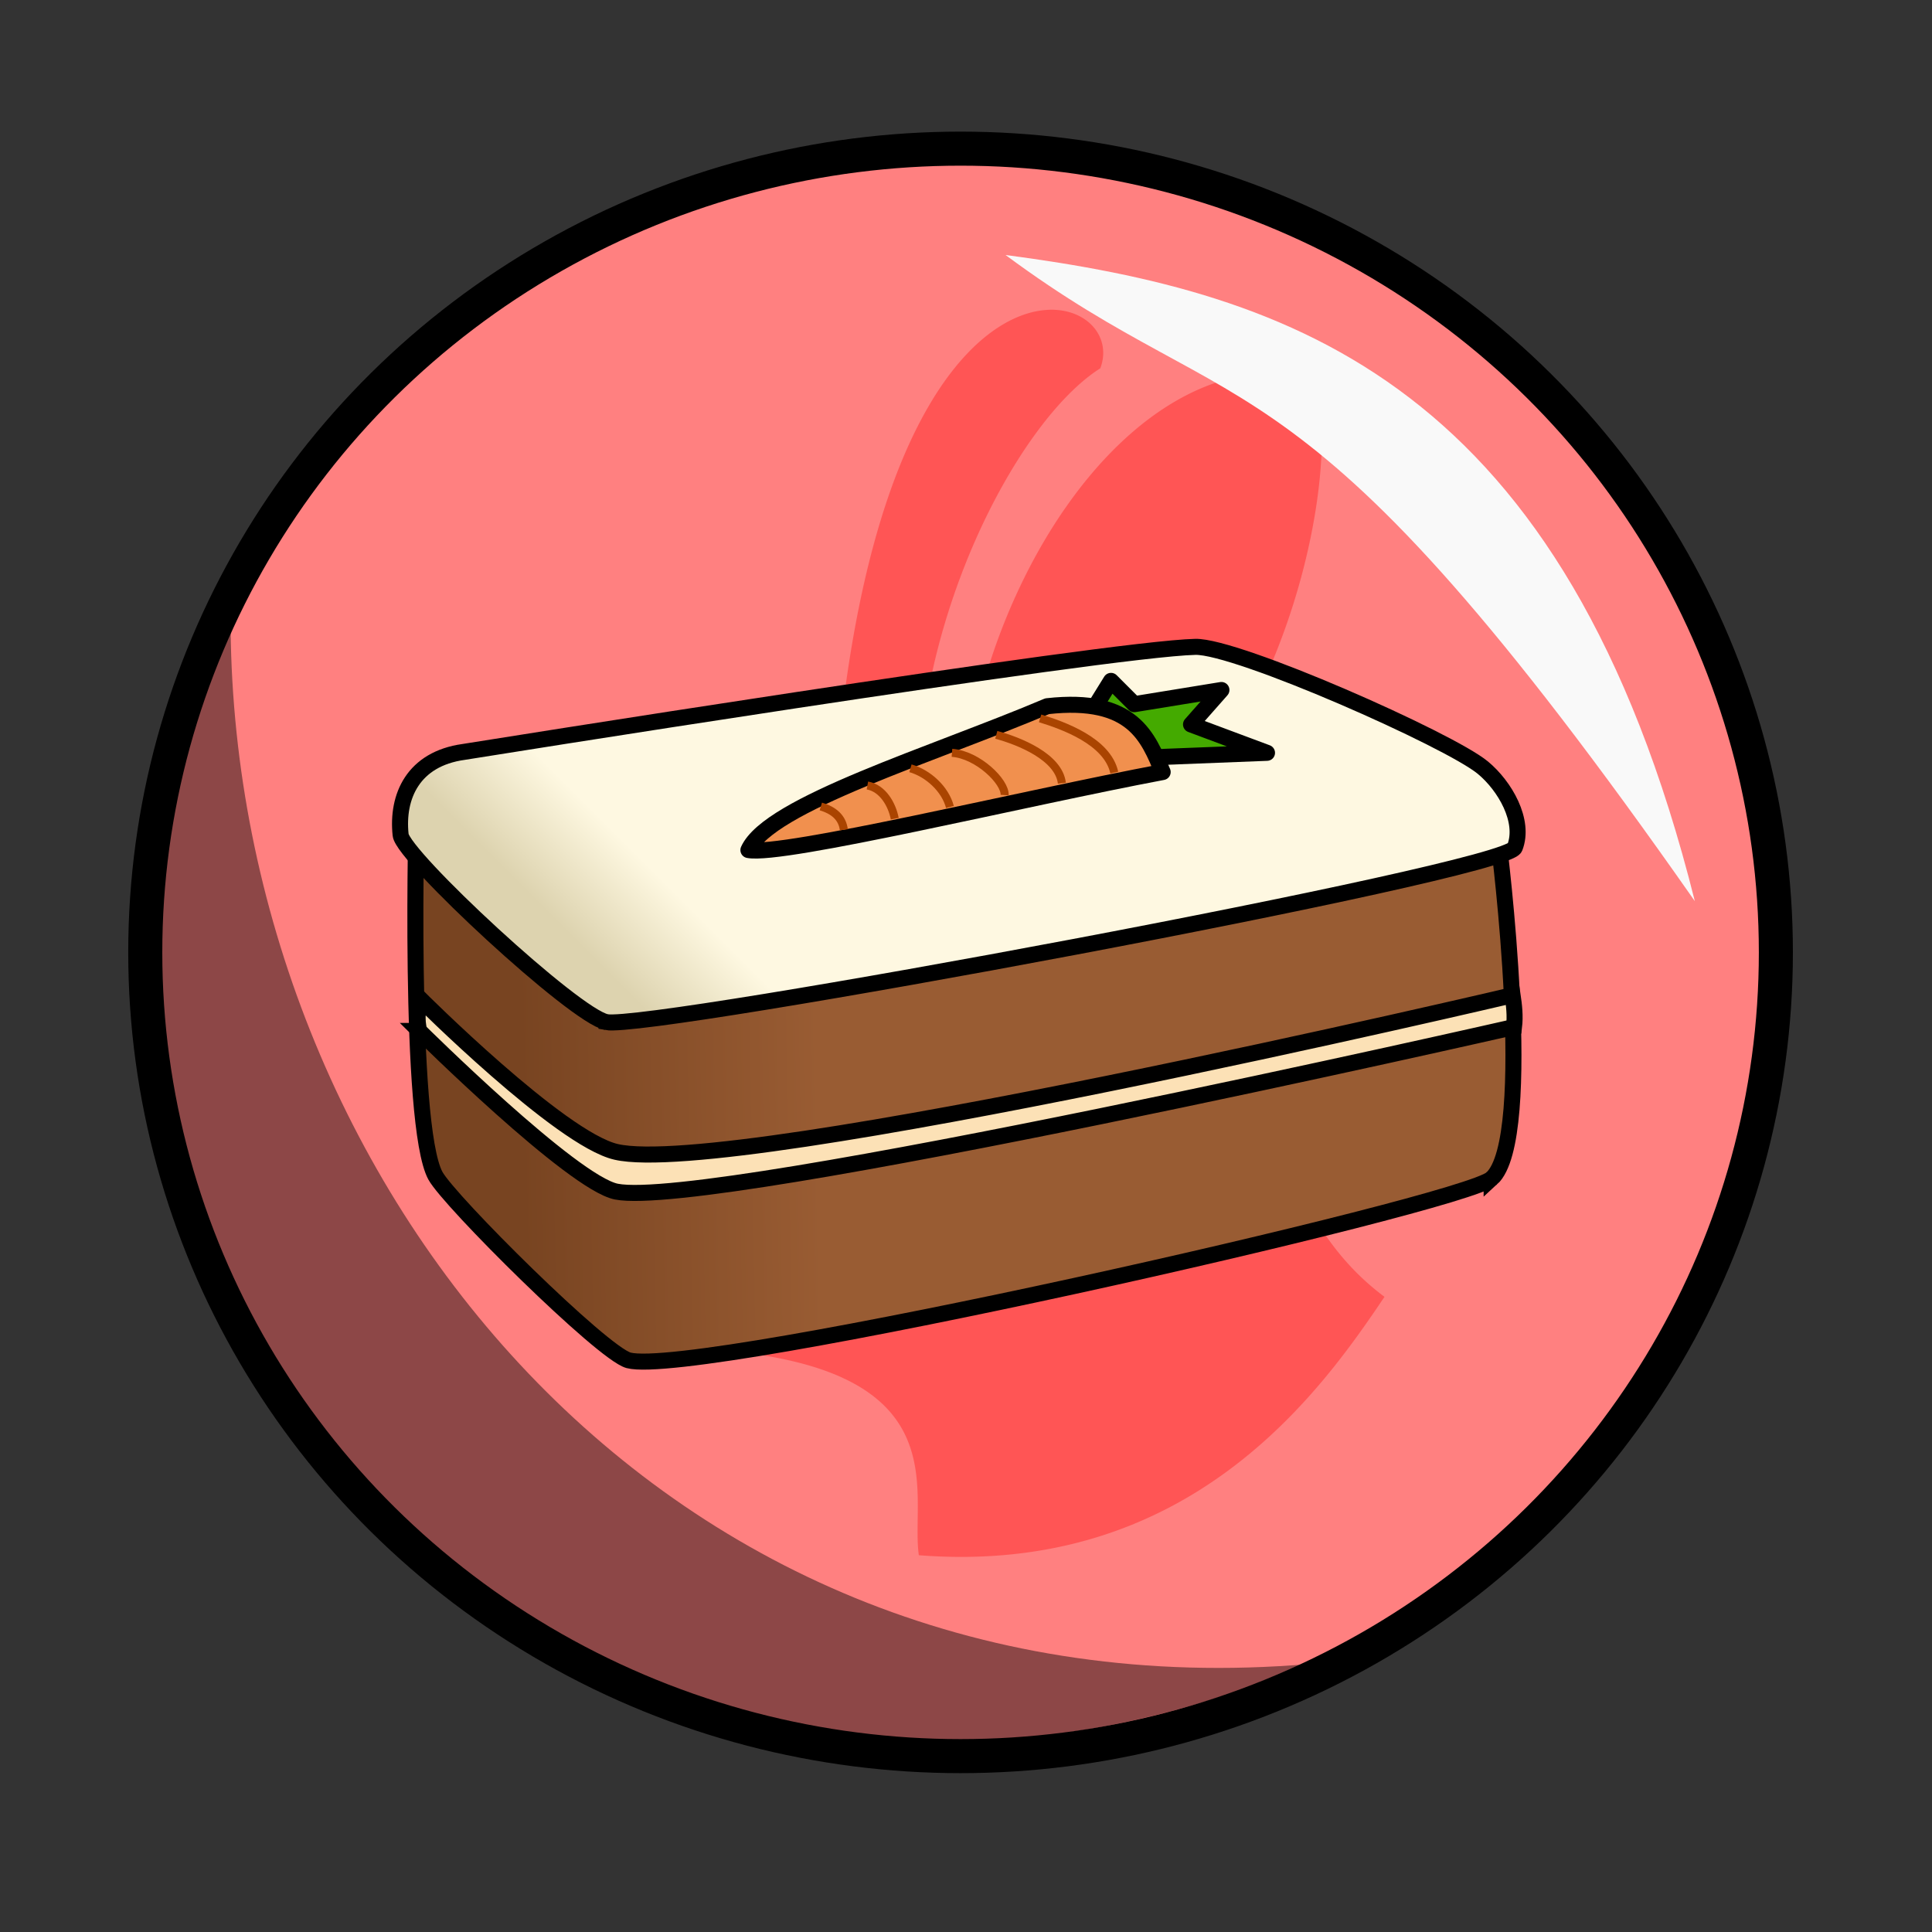 <svg xmlns="http://www.w3.org/2000/svg" xmlns:xlink="http://www.w3.org/1999/xlink" viewBox="0 0 64 64">
    <rect x="0" y="0" width="64" height="64" fill="#333333" stroke="none"/>
    <defs>
        <linearGradient id="linearGradient4207">
            <stop offset="0" stop-color="#ddd3af"/>
            <stop offset="1" stop-color="#fef8e1"/>
        </linearGradient>
        <linearGradient id="linearGradient4199">
            <stop offset="0" stop-color="#784421"/>
            <stop offset="1" stop-color="#995c33"/>
        </linearGradient>
        <linearGradient id="linearGradient4205" x1="114.732" x2="133.304" y1="44.625" y2="44.268" gradientUnits="userSpaceOnUse" xlink:href="#linearGradient4199"/>
        <linearGradient id="linearGradient4213" x1="116.988" x2="121.597" y1="32.938" y2="28.329" gradientUnits="userSpaceOnUse" xlink:href="#linearGradient4207"/>
    </defs>
    <ellipse cx="31.82" cy="31.549" fill="#ff8080" stroke="#000" stroke-linecap="round" stroke-linejoin="round" stroke-width="1.128" rx="27.008" ry="26.625"/>
    <path fill="#f55" fill-rule="evenodd" d="M34.773 10.262c-2.408.059-6.499 3.727-7.231 17.531-5.13 1.479-11.507 6.003-11.783 10.154-.115 1.733 2.684 6.447 7.501 6.737 8.627.518 6.874 4.722 7.178 6.835 8.99.7 13.307-5.41 15.425-8.56-4.965-3.708-3.228-10.708-8.884-13.897 6.942-5.615 7.587-16.409 6.235-16.636-6.013-1.011-11.173 7.572-11.377 14.879 0 0-1.427.097-1.432-.033-.257-6.568 3.287-13.328 6.043-15.071.386-1.012-.413-1.97-1.675-1.94zm-8.776 21.92a2.071 2.071 0 1 1 0 4.142 2.071 2.071 0 0 1 0-4.142z"/>
    <path fill="#f9f9f9" fill-rule="evenodd" d="M33.31 8.447c9.544 1.259 18.527 4.22 22.834 21.406C42.96 11.013 41.262 14.34 33.31 8.447z"/>
    <path fill-opacity=".449" fill-rule="evenodd" d="M43.352 55.124C18.555 65.584-2.419 42.116 7.64 20.864c.189 18.2 14.228 36.08 35.712 34.26z"/>
    <path fill="url(#linearGradient4205)" fill-rule="evenodd" stroke="#000" d="M175.268 48.91c-1.79 1.624-49.64 12.46-53.84 11.34-1.636-.437-11.198-9.943-12.053-11.518-1.728-3.18-1.16-23.303-1.16-23.303l12.32 11.785 55.18-9.196s2.328 18.376-.447 20.893z" transform="translate(-43.655 13.07) scale(.531)"/>
    <path fill="url(#linearGradient4213)" fill-rule="evenodd" stroke="#000" d="M120.048 39.152c-1.978-.38-12.7-10.338-12.842-11.679-.257-2.414.79-4.743 3.929-5.178 0 0 40.089-6.424 45.644-6.555 2.608-.062 15.842 5.799 17.94 7.535 1.375 1.137 2.644 3.323 1.995 4.985-.592 1.519-53.964 11.413-56.666 10.892z" transform="translate(-43.655 13.07) scale(.531)"/>
    <path fill="#fce1b6" fill-rule="evenodd" stroke="#000" stroke-width=".531" d="M13.89 34.152s5.073 5.034 6.529 5.322c3.119.616 29.735-5.453 29.735-5.453.044-.365.003-.711-.047-1.055 0 0-25.832 6.082-29.698 5.191-1.852-.426-6.542-5.12-6.542-5.12-.001.37-.088.717.024 1.115z"/>
    <path fill="#4a0" fill-rule="evenodd" stroke="#000" stroke-linecap="round" stroke-linejoin="round" stroke-width=".531" d="M35.764 24.233l1.04-1.678.771.772 2.886-.47-1.007 1.141 2.517.94-4.261.167z"/>
    <path fill="#f1904e" fill-rule="evenodd" stroke="#000" stroke-linecap="round" stroke-linejoin="round" stroke-width=".531" d="M24.792 28.159c.682-1.52 6.126-3.164 9.898-4.765 2.857-.321 3.344 1.05 3.825 2.181-4.574.861-12.574 2.799-13.723 2.584z"/>
    <path fill="none" stroke="#a40" stroke-width=".266" d="M27.191 26.716c.437.13.71.37.763.772M28.734 26.02c.514.092.818.64.906 1.099M30.16 25.45c.579.168 1.149.678 1.308 1.283M31.535 24.938c.865.065 1.771.963 1.745 1.4M33.003 24.342c.774.21 2.072.736 2.173 1.602M34.455 23.797c.747.23 2.227.748 2.457 1.795"/>
</svg>
